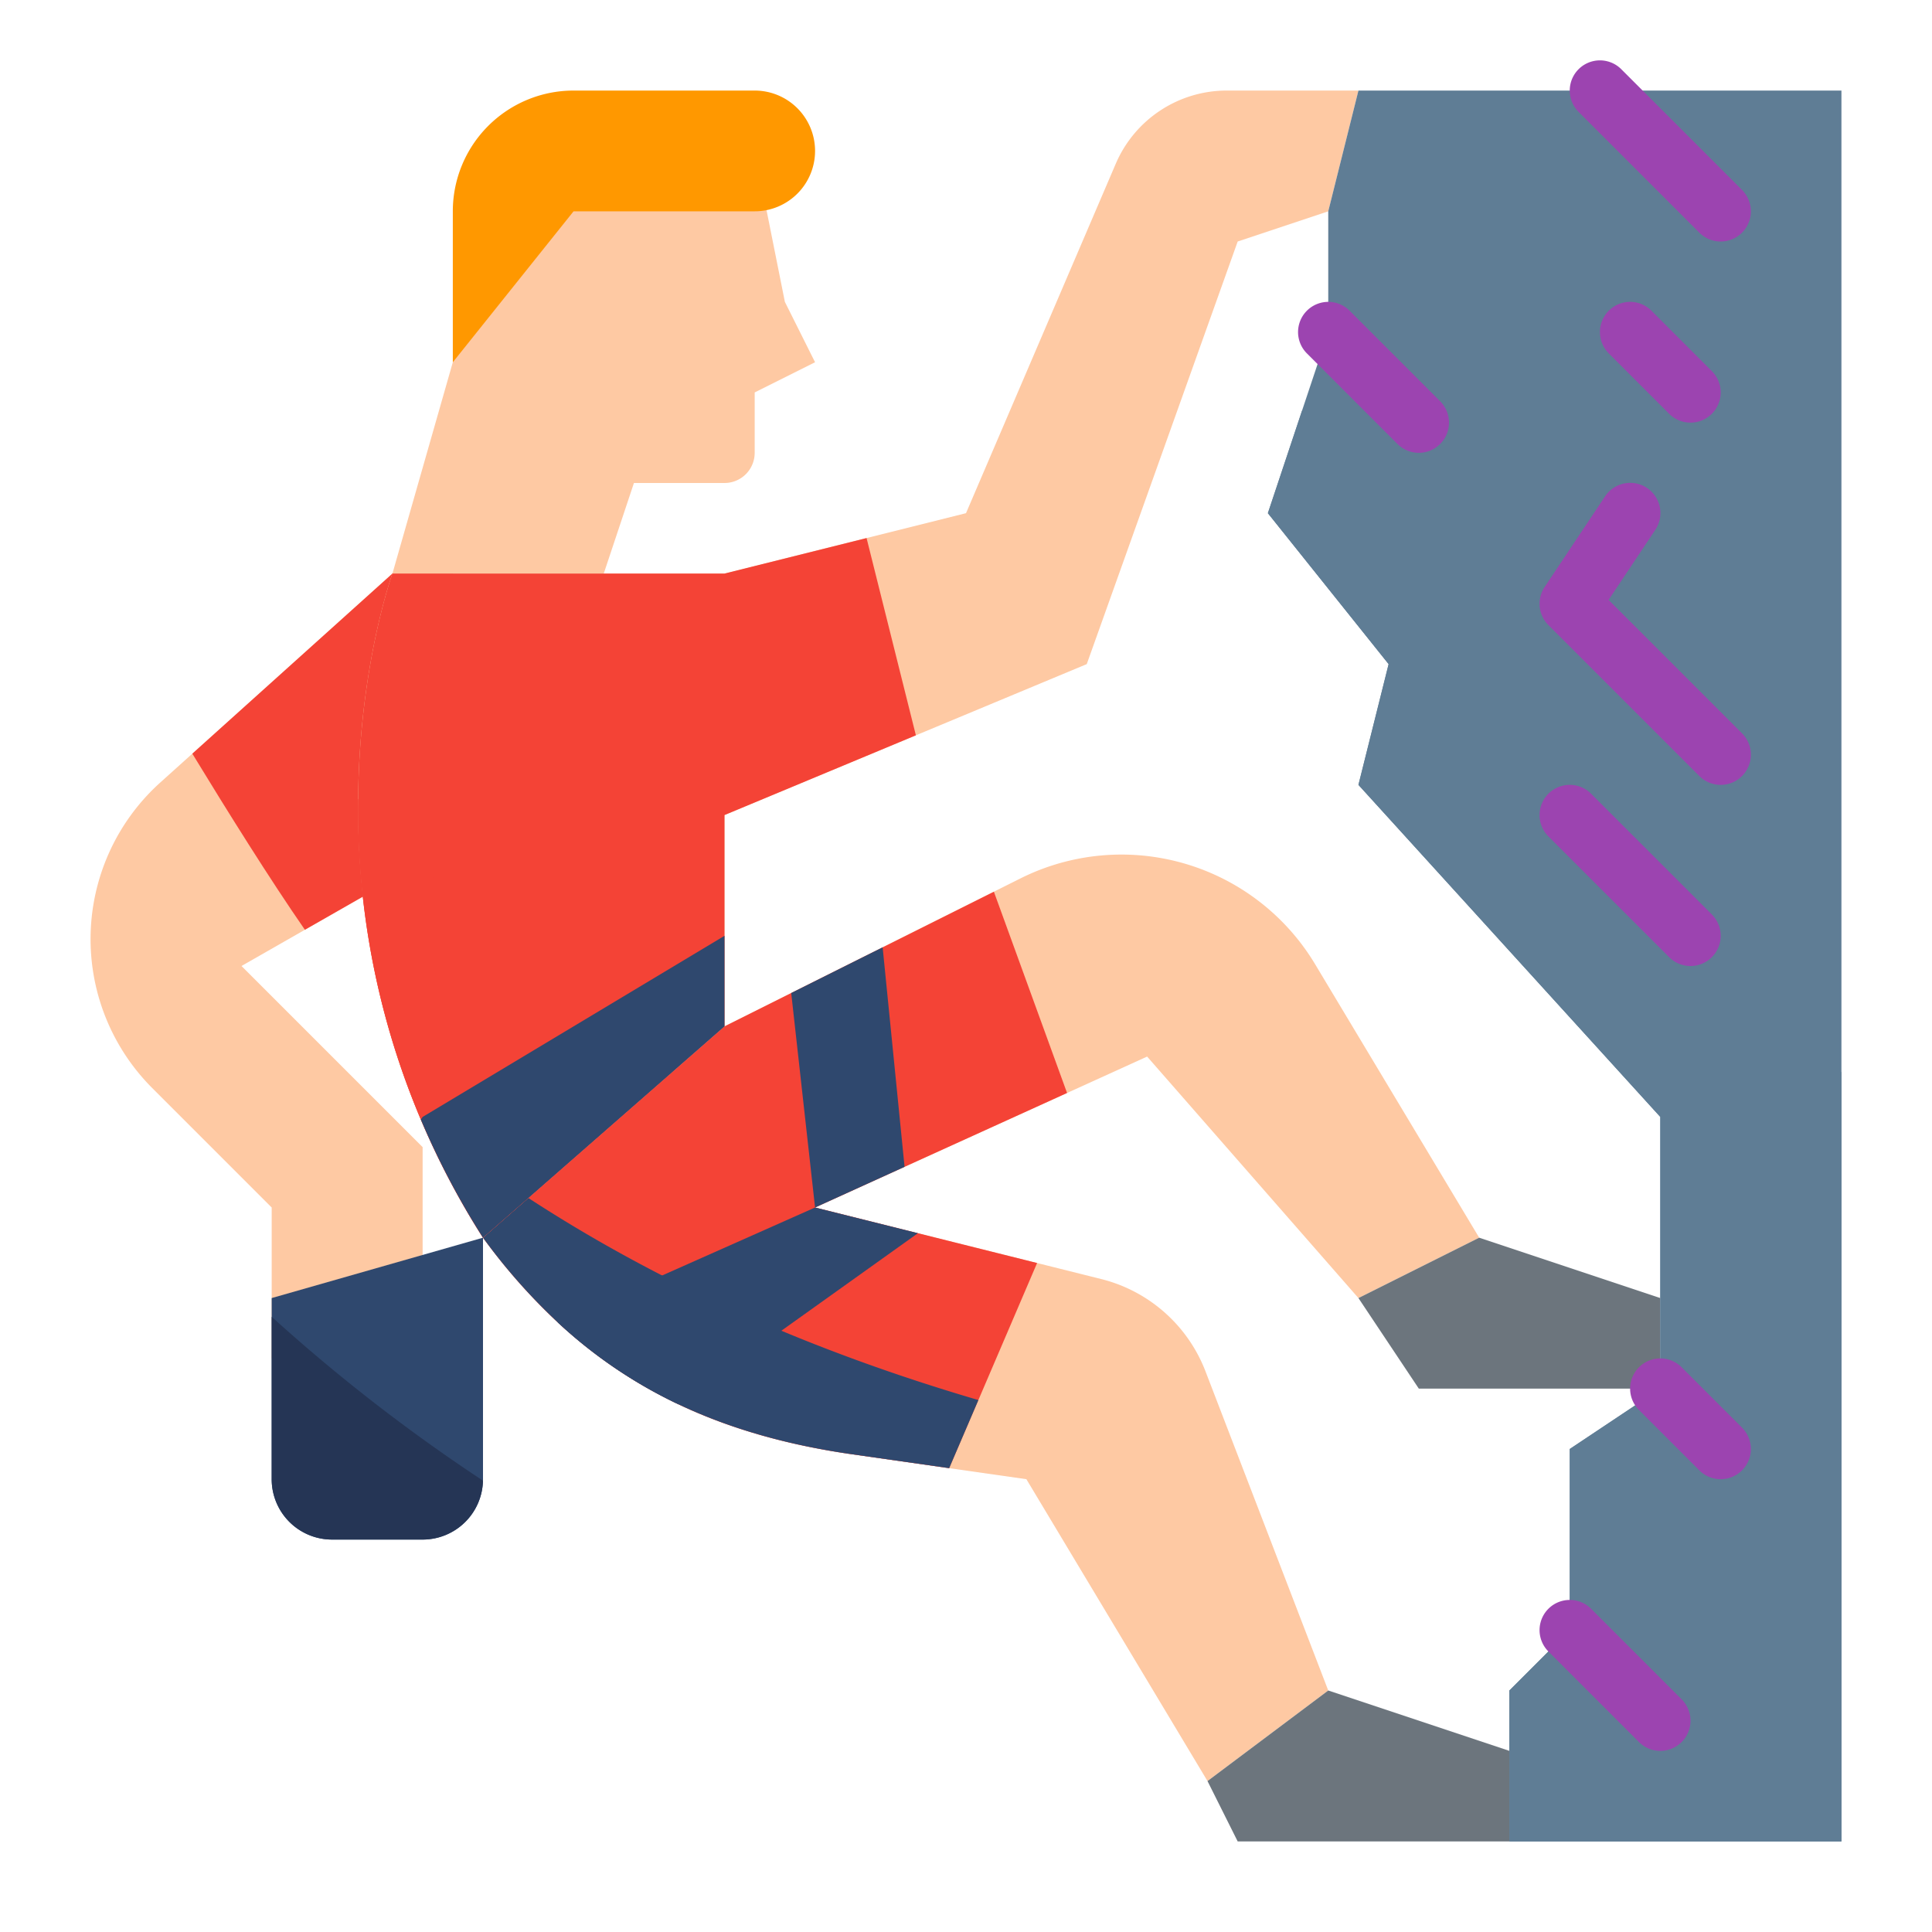 <?xml version="1.0"?>
<svg xmlns="http://www.w3.org/2000/svg" height="512px" viewBox="0 0 512 512" width="512px" class=""><g transform="matrix(-1 0 0 1 512 0)"><g id="Flat"><path d="m488 248.87a55.831 55.831 0 0 1 -16.36 39.49l-31.64 31.64v40h-40v-56l48-48-16.8-9.6-39.2-22.4v-72h16l53.03 47.73 8.48 7.63a55.841 55.841 0 0 1 18.49 41.51z" fill="#fec9a3" data-original="#FEC9A3" class=""/><path d="m461.03 199.73c-9.46 15.53-20.79 33.64-29.83 46.67l-39.2-22.4v-72h16z" fill="#f36100" data-original="#F36100" class="" style="fill:#F44336" data-old_color="#f36100"/><path d="m408 152-32-112h-64l-8 40-8 16 16 8v16a8 8 0 0 0 8 8h24l8 24z" fill="#fec9a3" data-original="#FEC9A3" class=""/><path d="m384 328a156.706 156.706 0 0 1 -19.71 22.35 126.009 126.009 0 0 1 -32.07 21.8c-13.78 6.54-29.06 10.83-46.29 13.29l-25.47 3.64-20.46 2.92-48 80-32-24 32.54-84.6a40 40 0 0 1 27.63-24.44l16.99-4.25 31.58-7.9 27.26-6.81-23.72-10.78-43.06-19.57-21.22-9.65-56 64-32-16 43.48-72.47a59.851 59.851 0 0 1 78.09-22.74l7.04 3.52 29.48 14.74 24.23 12.11 17.68 8.84z" fill="#fec9a3" data-original="#FEC9A3" class=""/><path d="m400.47 296.7a213.334 213.334 0 0 1 -16.47 31.3l-64-56v-56l-50.72-21.13-45.28-18.87-40-112-24-8-8-32h34.9a32 32 0 0 1 29.41 19.39l39.69 92.61 26.35 6.59 37.65 9.41h88s24.83 68.28-7.53 144.7z" fill="#fec9a3" data-original="#FEC9A3" class=""/><path d="m392 96-32-40h-48a16 16 0 0 1 -16-16 16 16 0 0 1 16-16h48a32 32 0 0 1 32 32z" fill="#ffb531" data-original="#FFB531" class="" style="fill:#FF9800" data-old_color="#ffb531"/><path d="m112 464v24h72l8-16-32-24z" fill="#bfbfbd" data-original="#BFBFBD" class="" style="fill:#6C757D" data-old_color="#bfbfbd"/><path d="m120 328-48 16v24h64l16-24z" fill="#bfbfbd" data-original="#BFBFBD" class="" style="fill:#6C757D" data-old_color="#bfbfbd"/><path d="m384 328a156.706 156.706 0 0 1 -19.71 22.35 126.009 126.009 0 0 1 -32.07 21.8c-13.78 6.54-29.06 10.83-46.29 13.29l-25.47 3.64-7.74-18.05-15.56-36.32 31.58-7.9 27.26-6.81-23.72-10.78-43.06-19.57 19.39-53.34 29.48 14.74 24.23 12.11 17.68 8.84 51.98 45.48z" fill="#34507b" data-original="#34507B" class="active-path" style="fill:#F44336" data-old_color="#34507b"/><path d="m384 328a156.706 156.706 0 0 1 -19.71 22.35 126.009 126.009 0 0 1 -32.07 21.8c-13.78 6.54-29.06 10.83-46.29 13.29l-25.47 3.64-7.74-18.05c43.27-12.71 83.23-30.08 119.26-53.55z" fill="#2f486e" data-original="#2F486E" class="" style="fill:#2F486E" data-old_color="#2f486e"/><path d="m72 368 24 16v48l16 16v40h-88v-464h128l8 32v32l6.95 20.84 9.05 27.16-32 40 8 32-80 88z" fill="#92563a" data-original="#92563A" class="" style="fill:#5F7D95" data-old_color="#92563a"/><path d="m72 368 24 16v48l16 16v40h-88v-203.86c53.94-42.05 103.56-99.22 142.95-175.3l9.05 27.16-32 40 8 32-80 88z" fill="#875036" data-original="#875036" class="" style="fill:#5F7D95" data-old_color="#875036"/><g fill="#804a32"><path d="m56 208a8 8 0 0 1 -5.657-13.657l35.363-35.363-12.362-18.542a8 8 0 1 1 13.312-8.876l16 24a8 8 0 0 1 -1 10.095l-40 40a7.976 7.976 0 0 1 -5.656 2.343z" data-original="#804A32" class="" style="fill:#9C44B0" data-old_color="#804A32"/><path d="m136 120a8 8 0 0 1 -5.657-13.657l24-24a8 8 0 0 1 11.314 11.314l-24 24a7.976 7.976 0 0 1 -5.657 2.343z" data-original="#804A32" class="" style="fill:#9C44B0" data-old_color="#804A32"/><path d="m56 64a8 8 0 0 1 -5.657-13.657l32-32a8 8 0 1 1 11.314 11.314l-32 32a7.976 7.976 0 0 1 -5.657 2.343z" data-original="#804A32" class="" style="fill:#9C44B0" data-old_color="#804A32"/><path d="m72 464a8 8 0 0 1 -5.657-13.657l24-24a8 8 0 0 1 11.314 11.314l-24 24a7.976 7.976 0 0 1 -5.657 2.343z" data-original="#804A32" class="" style="fill:#9C44B0" data-old_color="#804A32"/><path d="m56 392a8 8 0 0 1 -5.657-13.657l16-16a8 8 0 0 1 11.314 11.314l-16 16a7.976 7.976 0 0 1 -5.657 2.343z" data-original="#804A32" class="" style="fill:#9C44B0" data-old_color="#804A32"/><path d="m64 256a8 8 0 0 1 -5.657-13.657l32-32a8 8 0 0 1 11.314 11.314l-32 32a7.976 7.976 0 0 1 -5.657 2.343z" data-original="#804A32" class="" style="fill:#9C44B0" data-old_color="#804A32"/><path d="m64 112a8 8 0 0 1 -5.657-13.657l16-16a8 8 0 0 1 11.314 11.314l-16 16a7.976 7.976 0 0 1 -5.657 2.343z" data-original="#804A32" class="" style="fill:#9C44B0" data-old_color="#804A32"/></g><path d="m417.09 211.7a210.515 210.515 0 0 1 -33.09 116.3l-49.92-43.68-14.08-12.32v-56l-50.72-21.13 13.07-52.28 37.65 9.41h88s8.76 24.1 9.09 59.7z" fill="#fa6d00" data-original="#FA6D00" class="" style="fill:#F44336" data-old_color="#fa6d00"/><path d="m417.09 211.7a210.515 210.515 0 0 1 -33.09 116.3l-49.92-43.68a459.675 459.675 0 0 0 83.01-72.62z" fill="#f86400" data-original="#F86400" class="" style="fill:#F44336" data-old_color="#f86400"/><path d="m364.29 350.35a126.009 126.009 0 0 1 -32.07 21.8l-63.48-45.34 27.26-6.81z" fill="#353f52" data-original="#353F52" class="" style="fill:#2F486E" data-old_color="#353f52"/><path d="m302.32 263.16-6.32 56.84-23.72-10.78 5.81-58.17z" fill="#353f52" data-original="#353F52" class="" style="fill:#2F486E" data-old_color="#353f52"/><path d="m400.47 296.7a213.334 213.334 0 0 1 -16.47 31.3l-64-56v-24l80 48z" fill="#353f52" data-original="#353F52" class="" style="fill:#2F486E" data-old_color="#353f52"/><path d="m440 344v48a16 16 0 0 1 -16 16h-24a15.986 15.986 0 0 1 -15.99-15.61c-.01-.13-.01-.26-.01-.39v-64z" fill="#353f52" data-original="#353F52" class="" style="fill:#2F486E" data-old_color="#353f52"/><path d="m440 348.96v43.04a16 16 0 0 1 -16 16h-24a15.986 15.986 0 0 1 -15.99-15.61 462.763 462.763 0 0 0 55.99-43.43z" fill="#253555" data-original="#253555" class="" style="fill:#253555" data-old_color="#253555"/></g></g> </svg>
